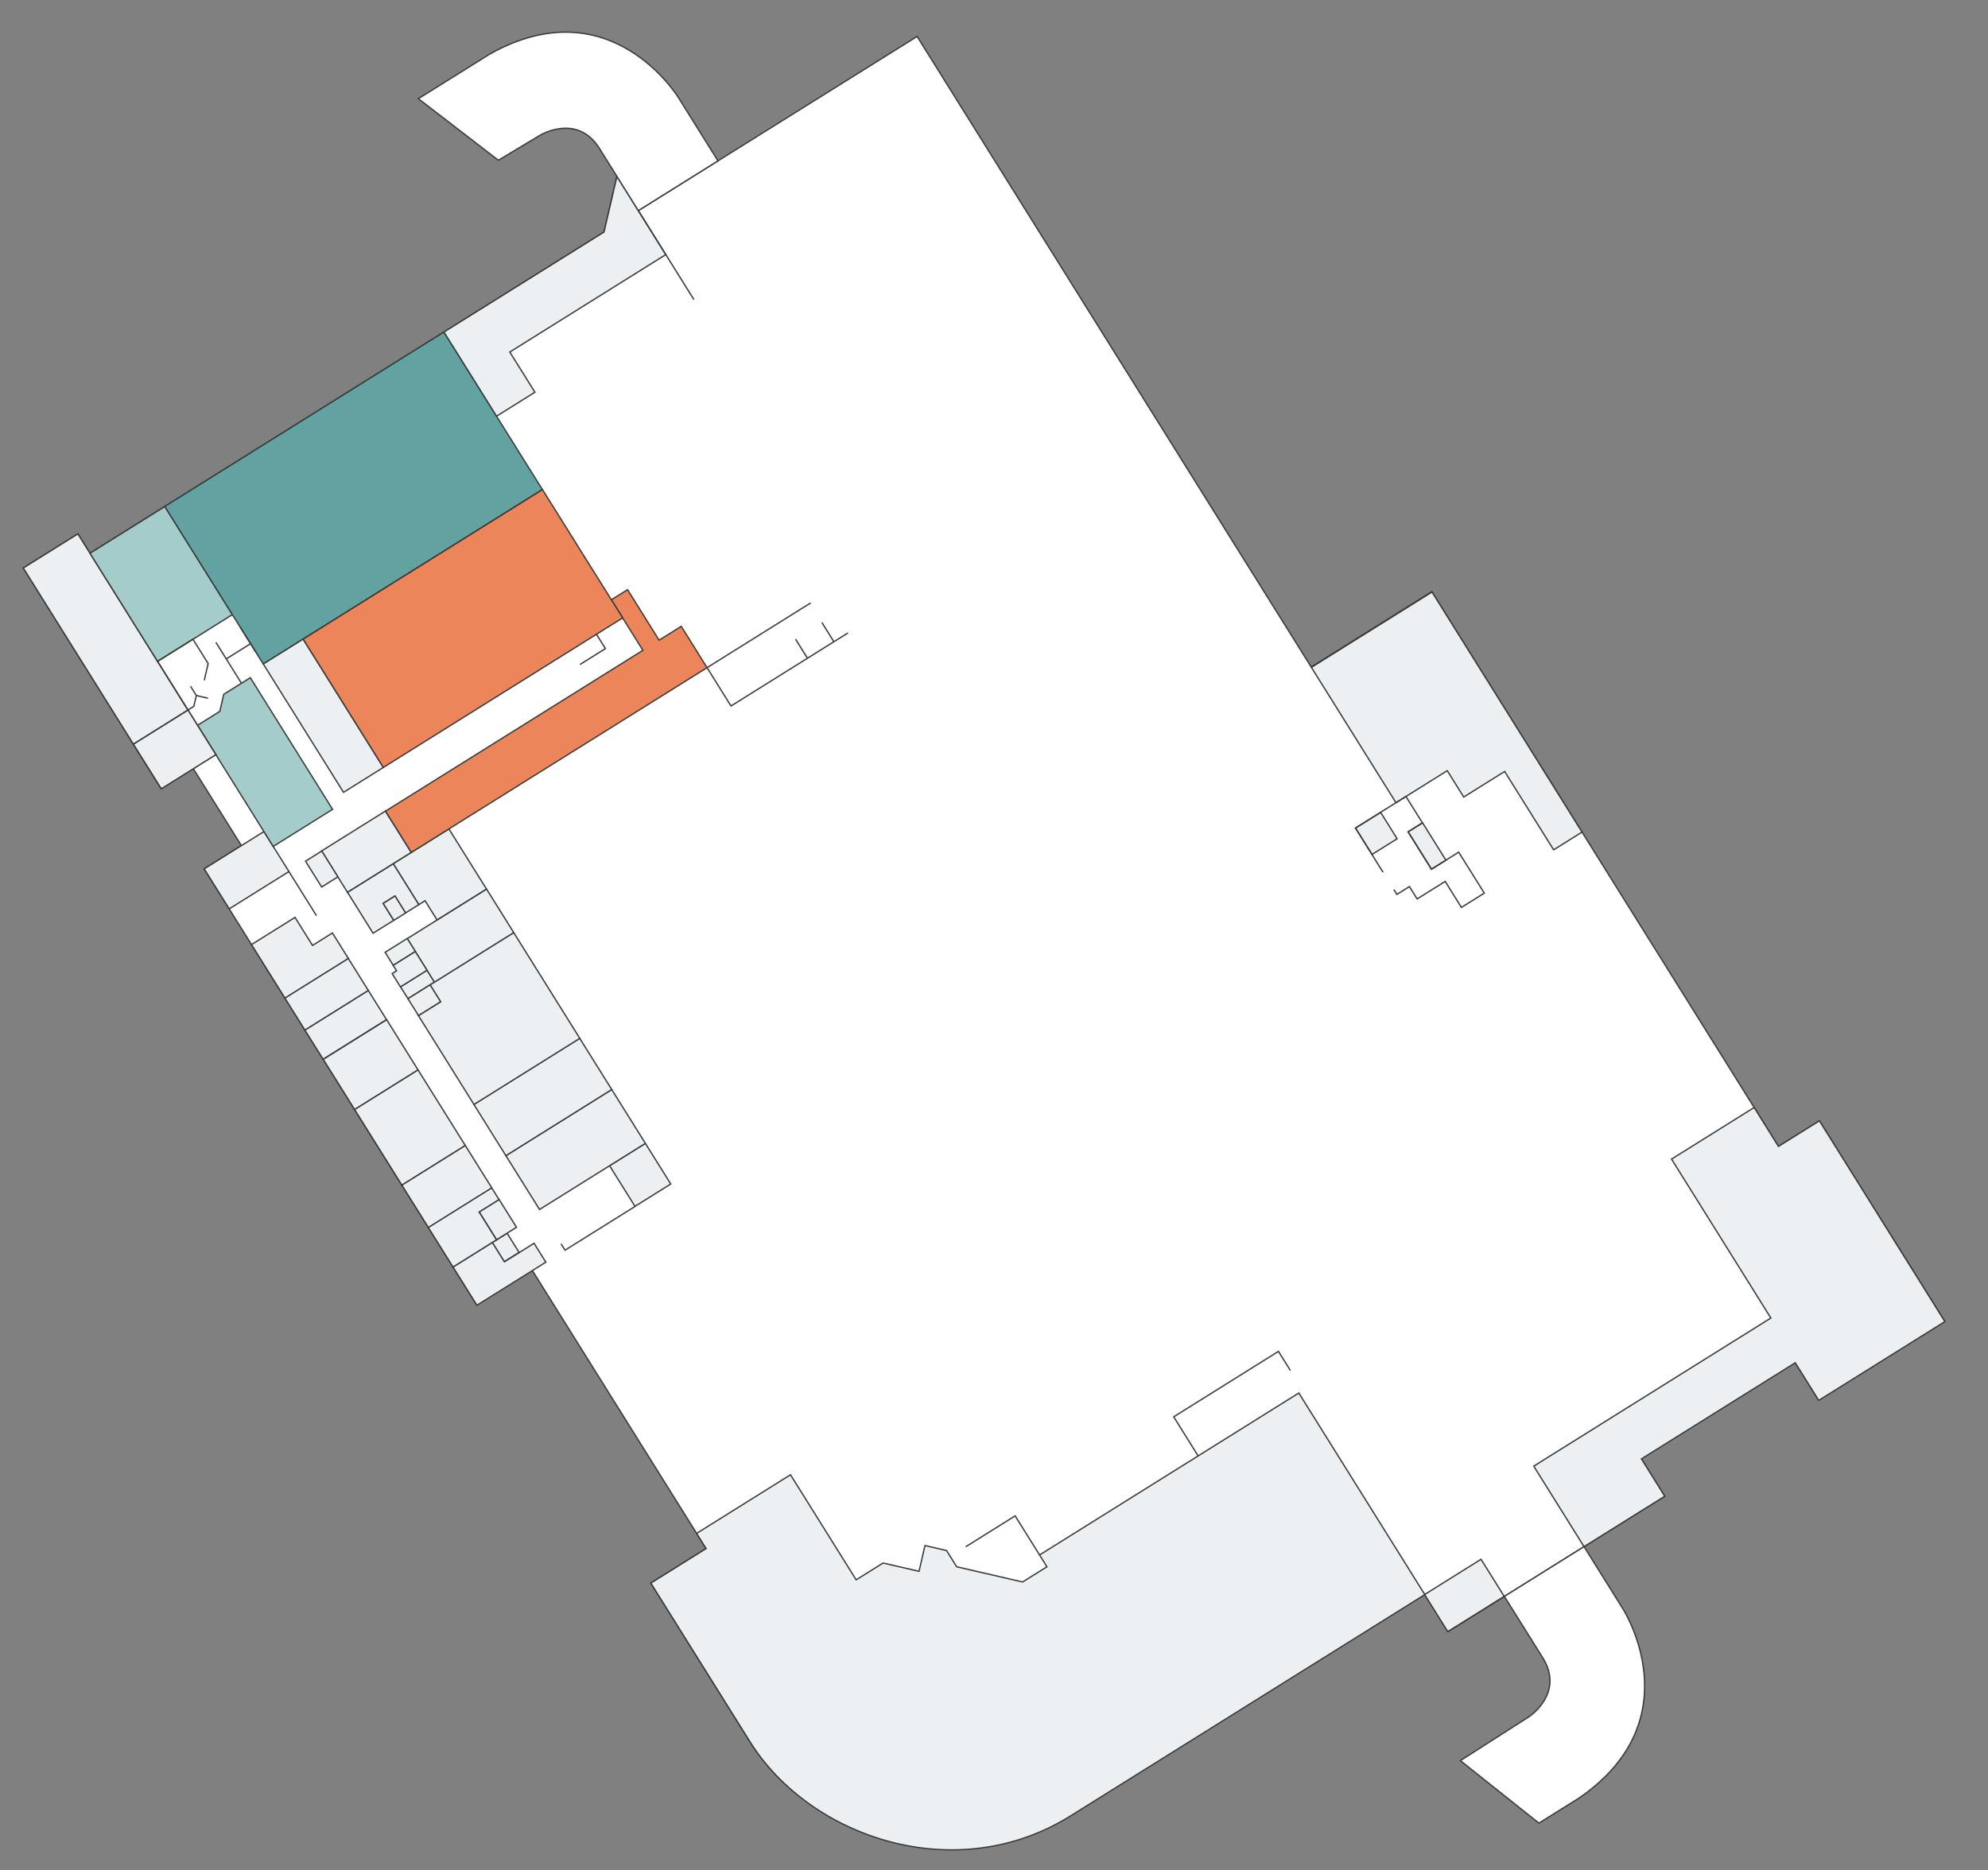 <?xml version="1.0" encoding="utf-8"?>
<!-- Generator: Adobe Illustrator 19.0.1, SVG Export Plug-In . SVG Version: 6.00 Build 0)  -->
<svg version="1.1" xmlns="http://www.w3.org/2000/svg" xmlns:xlink="http://www.w3.org/1999/xlink" x="0px" y="0px"
	 width="761.962px" height="716.964px" viewBox="0 0 761.962 716.964" style="enable-background:new 0 0 761.962 716.964;"
	 xml:space="preserve">
<rect x="0" y="0" width="761.962" height="716.964" fill="#808080" stroke="none"/>
<style type="text/css">
	.st0{fill:#FFFFFF;stroke:#383938;stroke-width:0.5;stroke-miterlimit:10;}
	.st1{fill:#ECF0F2;stroke:#383938;stroke-width:0.5;stroke-miterlimit:10;}
	.st2{fill:#ED855A;stroke:#383938;stroke-width:0.5;stroke-miterlimit:10;}
	.st3{fill:#A3CCCB;stroke:#383938;stroke-width:0.5;stroke-miterlimit:10;}
	.st4{fill:#62A2A1;stroke:#383938;stroke-width:0.5;stroke-miterlimit:10;}
	.st5{fill:none;stroke:#383938;stroke-width:0.5;stroke-miterlimit:10;}
</style>
<g id="locaux">
	<path class="st0" d="M545.835,610.855c-21.814,13.642-130.315,81.496-135.775,84.84c-31.96,19.573-94.731,16.597-122.82-28.355
		c-1.41-2.256-37.781-60.462-37.781-60.462l21.188-13.239l-66.858-106.995l-21.262,13.286l-19.092-30.553L89.509,351.07
		l-11.261-18.021l14.266-8.914l-18.68-29.894l-12.297,7.684L8.943,217.756l20.919-13.071l4.616,7.388l197.03-123.118l4.951-21.326
		l8.193,13.112l106.854-66.77l151.047,241.726l46.219-28.881L681.65,439.465l15.689-9.803l47.825,76.536l-48.339,30.205
		l-9.009-14.417l-58.966,36.846l9.207,14.735l-83.082,51.916L545.835,610.855z"/>
	
		<rect x="552.976" y="598.874" transform="matrix(-0.53 -0.848 0.848 -0.53 340.135 1411.788)" class="st1" width="16.749" height="25.5"/>
	<path class="st0" d="M607.131,592.893l14.816,23.71c0,0,27.397,42.272-16.702,72.658l-15.406,9.627l-30.102-23.955l26.113-16.71
		c0,0,13.904-8.885,5.567-22.542l-14.816-23.71L607.131,592.893z"/>
	
		<rect x="521.513" y="313.81" transform="matrix(0.53 0.848 -0.848 0.53 518.885 -297.141)" class="st1" width="11.917" height="11.333"/>
	<path class="st1" d="M546.1,611.279l-48.289-77.279l-99.363,62.089l2.826,4.523l-9.329,5.829l-25.263-5.832l-3.886-6.219
		l-8.268-1.909l-2.28,9.875l-13.78-3.181l-10.318,6.447l-25.171-40.282l-35.971,22.477l3.638,5.821l-21.188,13.239
		c0,0,37.781,60.462,38.046,60.886c22.79,36.472,78.667,55.945,122.82,28.355L546.1,611.279z"/>
	<polygon class="st1" points="204.054,487.067 209.212,483.843 204.692,476.608 193.384,483.674 188.748,476.253 173.634,485.698 
		182.791,500.353 	"/>
	
		<rect x="190.53" y="473.831" transform="matrix(-0.848 0.53 -0.53 -0.848 611.651 780.914)" class="st1" width="6.667" height="8.641"/>
	
		<rect x="186.284" y="461.27" transform="matrix(0.848 -0.53 0.53 0.848 -218.78 172.147)" class="st1" width="9" height="12.583"/>
	<polygon class="st1" points="191.267,459.841 188.44,455.318 164.139,470.503 173.634,485.698 190.302,475.282 183.634,464.611 	
		"/>
	
		<rect x="161.628" y="440.456" transform="matrix(0.53 0.848 -0.848 0.53 466.162 68.59)" class="st1" width="19.167" height="28.655"/>
	
		<rect x="139.997" y="417.842" transform="matrix(0.53 0.848 -0.848 0.53 440.341 69.943)" class="st1" width="34.167" height="28.655"/>
	
		<rect x="130.688" y="393.743" transform="matrix(0.53 0.848 -0.848 0.53 412.825 71.385)" class="st1" width="22.667" height="28.655"/>
	
		<rect x="125.944" y="378.549" transform="matrix(-0.53 -0.848 0.848 -0.53 -130.422 713.459)" class="st1" width="13.167" height="28.655"/>
	
		<rect x="117.947" y="366.817" transform="matrix(-0.53 -0.848 0.848 -0.53 -131.688 689.294)" class="st1" width="14.5" height="28.655"/>
	<polygon class="st1" points="133.505,367.404 127.411,357.652 119.779,362.421 113.067,351.679 96.398,362.095 109.204,382.589 	
		"/>
	
		<rect x="85.442" y="320.072" transform="matrix(0.53 0.848 -0.848 0.53 327.295 76.676)" class="st1" width="18.083" height="26.989"/>
	
		<rect x="236.224" y="442.316" transform="matrix(-0.53 -0.848 0.848 -0.53 -6.508 897.191)" class="st1" width="18.364" height="16.167"/>
	
		<rect x="208.499" y="416.768" transform="matrix(-0.53 -0.848 0.848 -0.53 -36.121 861.347)" class="st1" width="24.333" height="47.833"/>
	
		<rect x="196.497" y="396.627" transform="matrix(-0.53 -0.848 0.848 -0.53 -38.295 819.86)" class="st1" width="23.167" height="47.833"/>
	<polygon class="st1" points="181.659,423.394 160.374,389.331 168.855,384.032 164.792,377.53 196.877,357.481 222.224,398.046 	
		"/>
	
		<rect x="157.583" y="379.597" transform="matrix(0.848 -0.53 0.53 0.848 -178.482 144.419)" class="st1" width="10" height="7.667"/>
	
		<rect x="153.987" y="374.722" transform="matrix(0.848 -0.53 0.53 0.848 -175.675 142.125)" class="st1" width="12" height="5.333"/>
	
		<rect x="166.638" y="340.72" transform="matrix(0.53 0.848 -0.848 0.53 387.097 18.932)" class="st1" width="19.667" height="35.833"/>
	<polygon class="st1" points="186.455,340.803 172.059,317.765 150.716,331.101 160.52,346.79 162.922,345.288 167.515,352.638 	"/>
	<polygon class="st1" points="142.993,357.741 133.19,342.052 150.716,331.101 160.52,346.79 155.431,349.969 151.369,343.468 
		146.846,346.294 150.908,352.795 	"/>
	
		<rect x="147.305" y="345.465" transform="matrix(0.53 0.848 -0.848 0.53 366.279 35.477)" class="st1" width="7.667" height="5.333"/>
	<polygon class="st1" points="153.485,378.306 150.306,373.218 152.002,372.158 150.677,370.038 159.158,364.739 163.662,371.947 	
		"/>
	
		<rect x="148.372" y="361.998" transform="matrix(0.848 -0.53 0.53 0.848 -170.07 136.724)" class="st1" width="10" height="5.833"/>
	<polygon class="st1" points="672.332,424.553 640.672,444.337 678.738,505.255 587.856,562.044 607.132,592.892 638.058,573.567 
		629.116,559.256 688.082,522.41 697.09,536.827 745.429,506.622 697.339,429.661 681.65,439.465 	"/>
	<polygon class="st1" points="606.357,318.971 595.474,325.772 576.706,295.737 561.017,305.54 554.702,295.435 535.056,307.711 
		502.642,255.839 548.861,226.958 	"/>
	
		<rect x="538.461" y="321.066" transform="matrix(0.53 0.848 -0.848 0.53 532.126 -311.348)" class="st1" width="16.89" height="6.5"/>
	
		<rect x="131.137" y="312.081" transform="matrix(-0.53 -0.848 0.848 -0.53 -61.978 618.64)" class="st1" width="18.667" height="28.833"/>
	<polygon class="st2" points="172.059,317.765 270.998,255.941 261.106,240.11 252.625,245.41 240.525,226.046 234.306,229.932 
		246.406,249.296 147.75,310.943 157.642,326.773 	"/>
	<polygon class="st3" points="104.713,324.471 127.469,310.252 95.939,259.793 85.762,266.152 84.251,272.698 75.7,278.041 	"/>
	
		<rect x="56.835" y="274.929" transform="matrix(-0.53 -0.848 0.848 -0.53 -141.232 496.238)" class="st1" width="20.167" height="24.667"/>
	
		<rect x="56.835" y="274.929" transform="matrix(0.53 0.848 -0.848 0.53 275.069 78.286)" class="st1" width="20.167" height="24.667"/>
	
		<rect x="0.697" y="232.632" transform="matrix(-0.53 -0.848 0.848 -0.53 -145.798 409.114)" class="st1" width="79.583" height="24.667"/>
	
		<rect x="37.337" y="206.914" transform="matrix(0.53 0.848 -0.848 0.53 218.858 52.832)" class="st3" width="48.872" height="33.833"/>
	
		<rect x="99.932" y="127.824" transform="matrix(-0.53 -0.848 0.848 -0.53 45.459 407.012)" class="st4" width="71.205" height="126.167"/>
	
		<rect x="94.903" y="265.353" transform="matrix(0.53 0.848 -0.848 0.53 290.909 23.892)" class="st1" width="58" height="18"/>
	
		<rect x="148.401" y="186.841" transform="matrix(0.53 0.848 -0.848 0.53 287.708 -37.191)" class="st2" width="58" height="108.167"/>
	<polygon class="st1" points="255.183,97.593 195.396,134.952 205.023,150.359 190.323,159.544 170.166,127.285 231.508,88.955 
		236.459,67.629 	"/>
	<path class="st0" d="M275.182,61.664l-14.994-23.995c0,0-25.984-43.155-72.626-16.84L160.354,37.83l30.667,23.602l15.936-9.565
		c0,0,14.081-8.602,22.701,4.878l14.994,23.995L275.182,61.664z"/>
	
		<rect x="117.446" y="329.446" transform="matrix(0.53 0.848 -0.848 0.53 340.447 52.043)" class="st1" width="11.667" height="7.333"/>
</g>
<g id="murs">
	<polyline class="st5" points="534.244,341.008 535.406,342.868 540.211,339.865 543.17,344.6 553.912,337.887 560.139,347.852 
		568.902,342.376 559.084,326.665 548.625,333.2 539.675,318.877 545.187,315.432 538.872,305.326 519.508,317.426 530.107,334.387 
			"/>
	<polyline class="st5" points="494.596,525.395 490.004,518.046 449.863,543.128 459.225,558.111 	"/>
	<polyline class="st5" points="243.417,462.47 216.562,479.25 215.044,476.821 	"/>
	<line class="st5" x1="110.719" y1="334.083" x2="121.317" y2="351.044"/>
	<polyline class="st5" points="398.448,596.088 389.086,581.106 370.146,592.941 	"/>
	<polyline class="st5" points="324.988,242.643 280.183,270.64 270.998,255.941 310.715,231.123 	"/>
	<line class="st5" x1="319.617" y1="245.999" x2="315.024" y2="238.649"/>
	<line class="st5" x1="309.487" y1="252.329" x2="304.895" y2="244.979"/>
	<polyline class="st5" points="78.29,260.798 79.774,254.368 73.945,245.039 60.376,253.518 72.034,272.175 74.296,270.762 
		75.25,266.628 73.042,263.095 	"/>
	<line class="st5" x1="75.25" y1="266.628" x2="79.729" y2="267.662"/>
	<line class="st5" x1="92.546" y1="261.913" x2="82.743" y2="246.224"/>
	<polyline class="st5" points="86.717,252.584 96.046,246.755 92.071,240.395 	"/>
	<line class="st5" x1="96.046" y1="246.755" x2="98.165" y2="250.147"/>
	<polyline class="st5" points="228.599,243.128 232.043,248.641 222.291,254.735 	"/>
	<line class="st5" x1="244.653" y1="80.741" x2="265.958" y2="114.837"/>
	<g>
	</g>
	<g>
	</g>
	<g>
	</g>
	<g>
	</g>
	<g>
	</g>
	<g>
	</g>
</g>
</svg>
